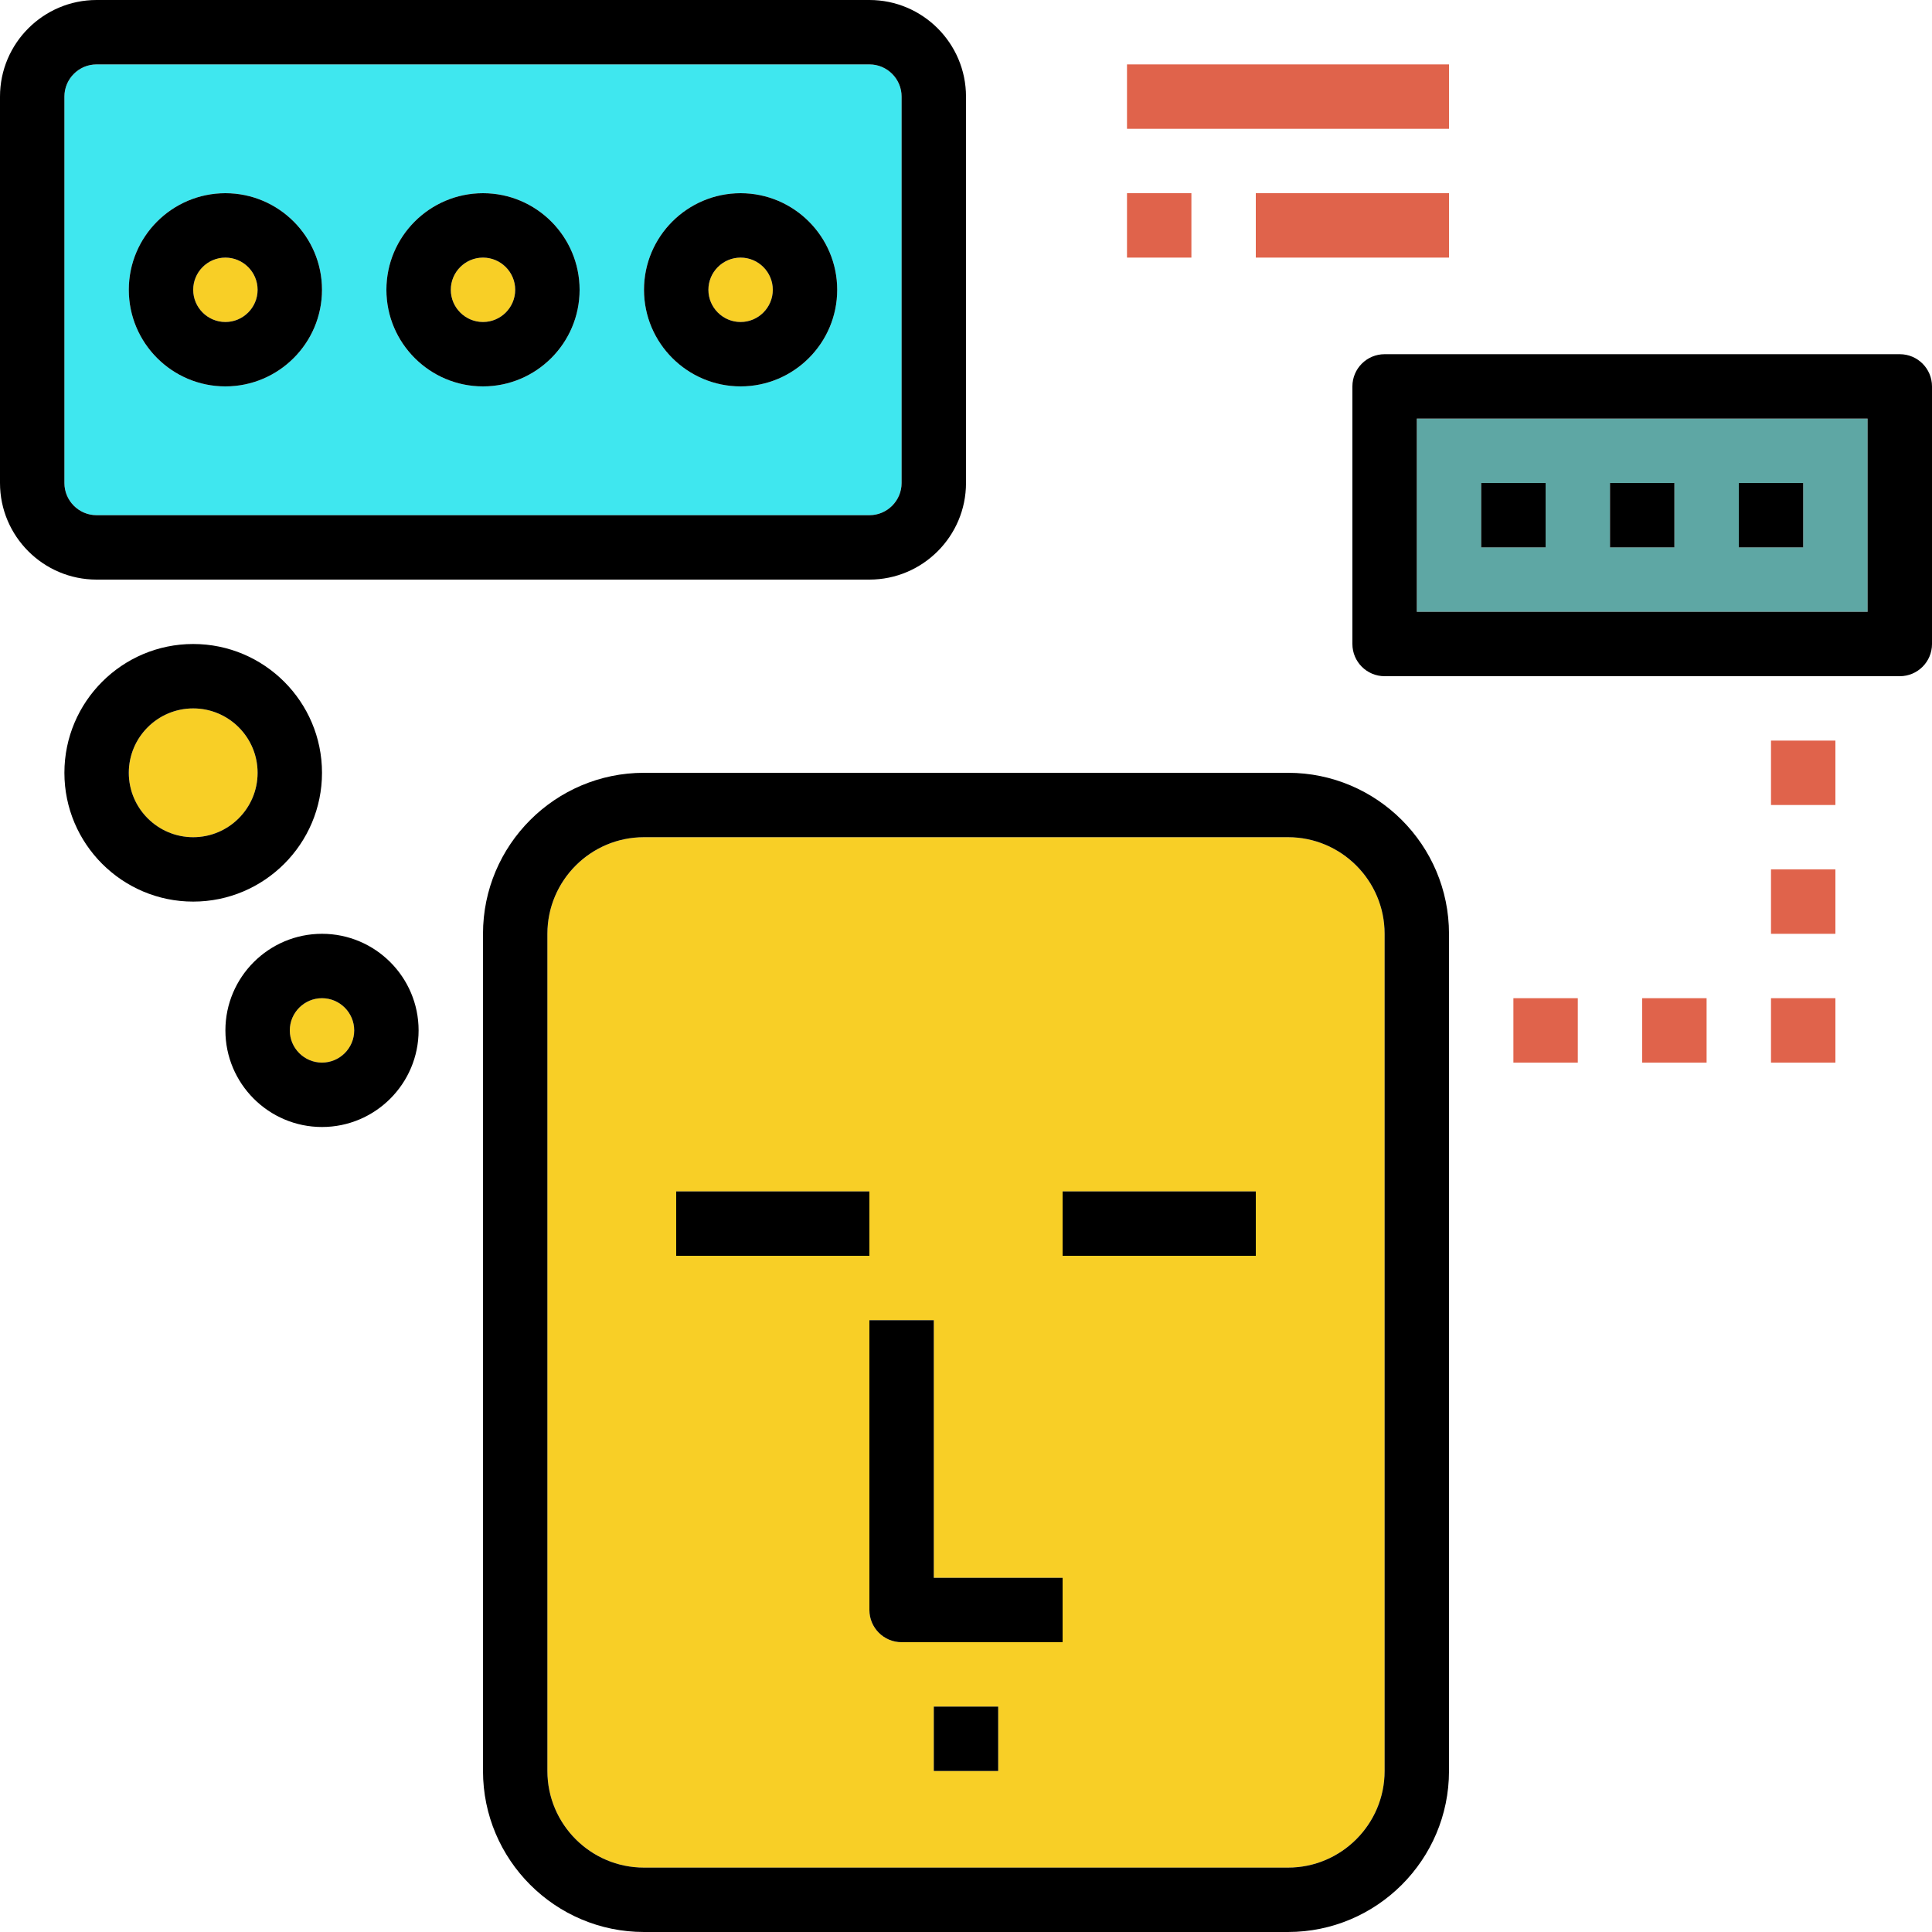 <?xml version="1.0" encoding="iso-8859-1"?>
<!-- Generator: Adobe Illustrator 19.0.0, SVG Export Plug-In . SVG Version: 6.00 Build 0)  -->
<svg version="1.1" id="Capa_1" xmlns="http://www.w3.org/2000/svg" xmlns:xlink="http://www.w3.org/1999/xlink" x="0px" y="0px"
	 viewBox="0 0 480 480" style="enable-background:new 0 0 480 480;" xml:space="preserve">
<path style="fill:#5EA7A4;" d="M352,152h112v-48H352V152z M432,120h16v16h-16V120z M400,120h16v16h-16V120z M368,120h16v16h-16V120z
	"/>
<g>
	<circle style="fill:#F8CF26;" cx="120" cy="72" r="8"/>
	<circle style="fill:#F8CF26;" cx="48" cy="192" r="16"/>
	<circle style="fill:#F8CF26;" cx="56" cy="72" r="8"/>
</g>
<path style="fill:#3FE7EF;" d="M24,128h192c4.408,0,8-3.592,8-8V24c0-4.408-3.592-8-8-8H24c-4.408,0-8,3.592-8,8v96
	C16,124.408,19.592,128,24,128z M184,48c13.232,0,24,10.768,24,24s-10.768,24-24,24s-24-10.768-24-24S170.768,48,184,48z M120,48
	c13.232,0,24,10.768,24,24s-10.768,24-24,24S96,85.232,96,72S106.768,48,120,48z M56,48c13.232,0,24,10.768,24,24S69.232,96,56,96
	S32,85.232,32,72S42.768,48,56,48z"/>
<g>
	<circle style="fill:#F8CF26;" cx="184" cy="72" r="8"/>
	<path style="fill:#F8CF26;" d="M136,232v208c0,13.232,10.768,24,24,24h160c13.232,0,24-10.768,24-24V232c0-13.232-10.768-24-24-24
		H160C146.768,208,136,218.768,136,232z M248,440h-16v-16h16V440z M264,296h48v16h-48V296z M264,392v16h-40c-4.416,0-8-3.584-8-8
		v-72h16v64H264z M168,296h48v16h-48V296z"/>
	<circle style="fill:#F8CF26;" cx="80" cy="256" r="8"/>
</g>
<path d="M320,192H160c-22.056,0-40,17.944-40,40v208c0,22.056,17.944,40,40,40h160c22.056,0,40-17.944,40-40V232
	C360,209.944,342.056,192,320,192z M344,440c0,13.232-10.768,24-24,24H160c-13.232,0-24-10.768-24-24V232c0-13.232,10.768-24,24-24
	h160c13.232,0,24,10.768,24,24V440z"/>
<path d="M56,96c13.232,0,24-10.768,24-24S69.232,48,56,48S32,58.768,32,72S42.768,96,56,96z M56,64c4.408,0,8,3.592,8,8
	s-3.592,8-8,8s-8-3.592-8-8S51.592,64,56,64z"/>
<path d="M120,96c13.232,0,24-10.768,24-24s-10.768-24-24-24S96,58.768,96,72S106.768,96,120,96z M120,64c4.408,0,8,3.592,8,8
	s-3.592,8-8,8s-8-3.592-8-8S115.592,64,120,64z"/>
<path d="M184,96c13.232,0,24-10.768,24-24s-10.768-24-24-24s-24,10.768-24,24S170.768,96,184,96z M184,64c4.408,0,8,3.592,8,8
	s-3.592,8-8,8s-8-3.592-8-8S179.592,64,184,64z"/>
<path d="M216,144c13.232,0,24-10.768,24-24V24c0-13.232-10.768-24-24-24H24C10.768,0,0,10.768,0,24v96c0,13.232,10.768,24,24,24H216
	z M16,120V24c0-4.408,3.592-8,8-8h192c4.408,0,8,3.592,8,8v96c0,4.408-3.592,8-8,8H24C19.592,128,16,124.408,16,120z"/>
<path d="M472,88H344c-4.416,0-8,3.584-8,8v64c0,4.416,3.584,8,8,8h128c4.416,0,8-3.584,8-8V96C480,91.584,476.416,88,472,88z
	 M464,152H352v-48h112V152z"/>
<rect x="368" y="120" width="16" height="16"/>
<rect x="400" y="120" width="16" height="16"/>
<rect x="432" y="120" width="16" height="16"/>
<rect x="168" y="296" width="48" height="16"/>
<rect x="264" y="296" width="48" height="16"/>
<path d="M232,328h-16v72c0,4.416,3.584,8,8,8h40v-16h-32V328z"/>
<rect x="232" y="424" width="16" height="16"/>
<g>
	<rect x="280" y="16" style="fill:#E0634B;" width="80" height="16"/>
	<rect x="280" y="48" style="fill:#E0634B;" width="16" height="16"/>
	<rect x="312" y="48" style="fill:#E0634B;" width="48" height="16"/>
	<rect x="440" y="184" style="fill:#E0634B;" width="16" height="16"/>
	<rect x="440" y="216" style="fill:#E0634B;" width="16" height="16"/>
	<rect x="440" y="248" style="fill:#E0634B;" width="16" height="16"/>
	<rect x="408" y="248" style="fill:#E0634B;" width="16" height="16"/>
	<rect x="376" y="248" style="fill:#E0634B;" width="16" height="16"/>
</g>
<path d="M80,232c-13.232,0-24,10.768-24,24s10.768,24,24,24s24-10.768,24-24S93.232,232,80,232z M80,264c-4.408,0-8-3.592-8-8
	s3.592-8,8-8s8,3.592,8,8S84.408,264,80,264z"/>
<path d="M80,192c0-17.648-14.352-32-32-32s-32,14.352-32,32s14.352,32,32,32S80,209.648,80,192z M48,208c-8.824,0-16-7.176-16-16
	s7.176-16,16-16s16,7.176,16,16S56.824,208,48,208z"/>
<g>
</g>
<g>
</g>
<g>
</g>
<g>
</g>
<g>
</g>
<g>
</g>
<g>
</g>
<g>
</g>
<g>
</g>
<g>
</g>
<g>
</g>
<g>
</g>
<g>
</g>
<g>
</g>
<g>
</g>
</svg>
